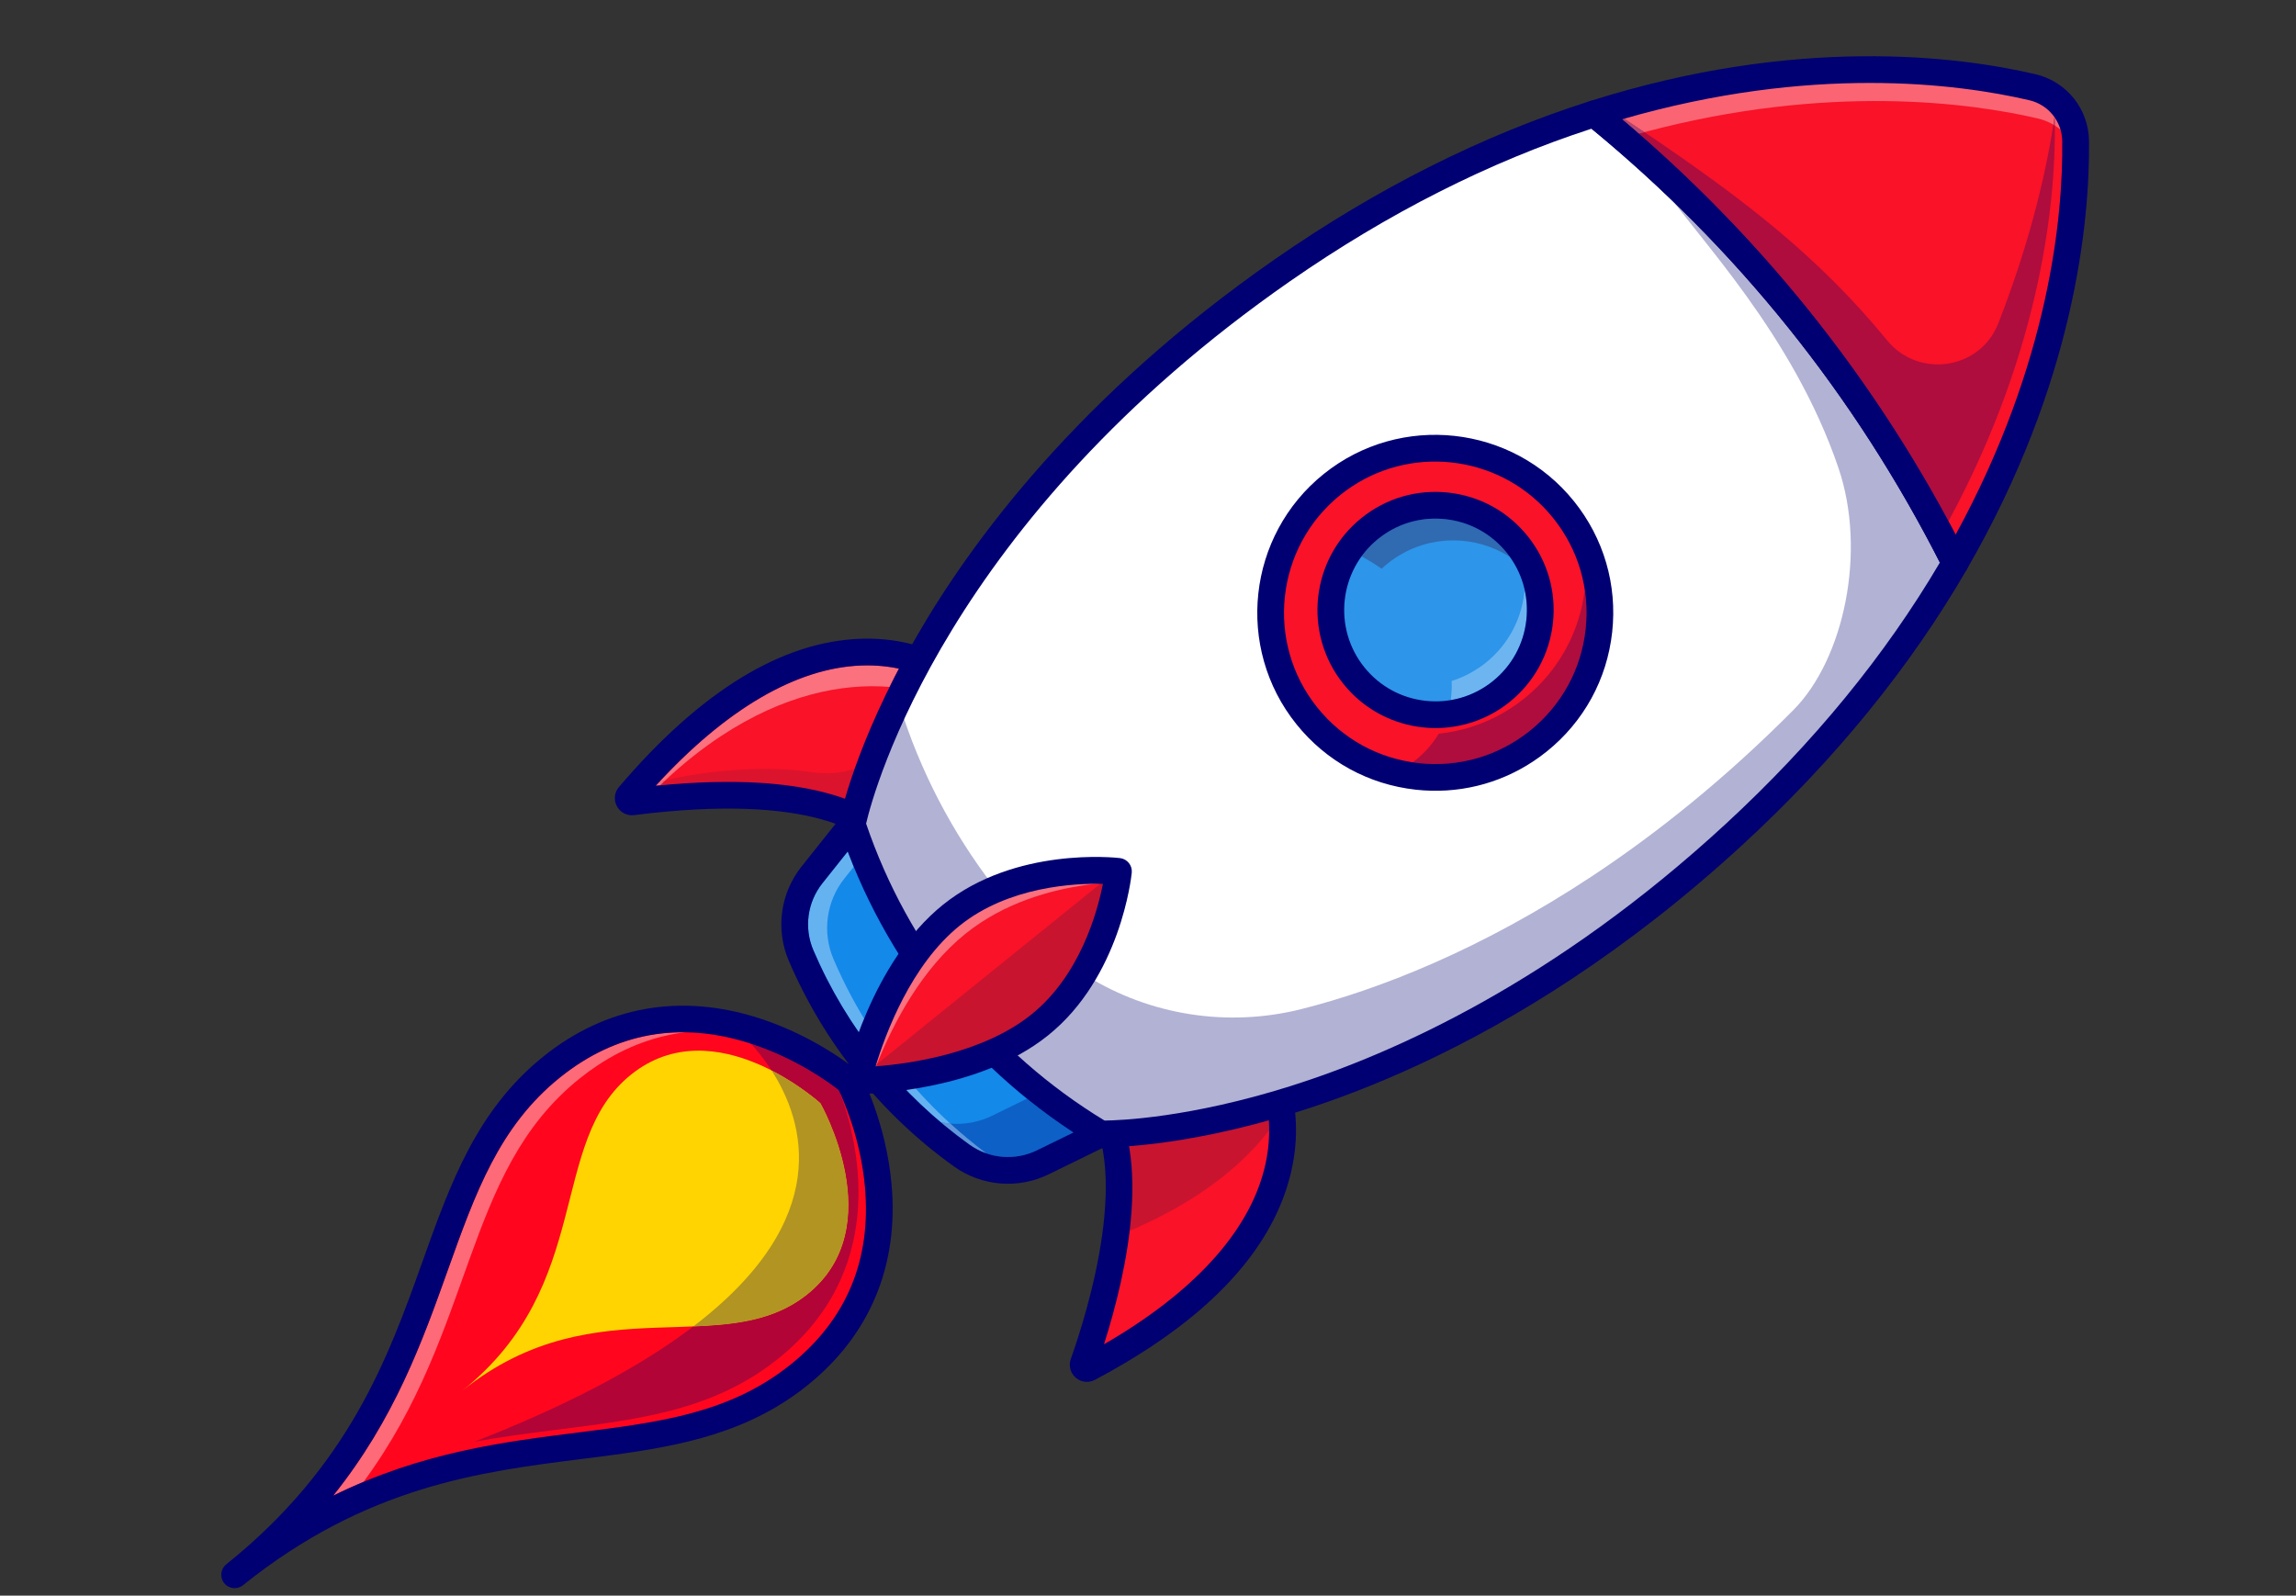 <svg width="282" height="196" viewBox="0 0 282 196" fill="none" xmlns="http://www.w3.org/2000/svg">
	<rect x="0" y="0" width="282" height="196" fill="#333333" stroke="none"/>
	<g id="rocket">
		<g id="rocket-inner">
			<path id="Vector" d="M135.21 139.288L128.08 142.772C124.855 144.35 121.024 144.028 118.107 141.935C109.42 135.703 102.603 127.213 98.396 117.385C96.982 114.085 97.497 110.275 99.732 107.466L104.675 101.259L135.21 139.288Z" fill="#1389EA"/>
			<path id="Vector_2" d="M131.833 139.11L127.359 141.298C125.385 142.262 123.147 142.374 121.134 141.675C119.597 140.524 118.122 139.303 116.713 138.016C118.446 138.164 120.217 137.851 121.837 137.06L126.136 134.959C127.961 136.431 129.862 137.817 131.833 139.11Z" fill="#0D60C6"/>
			<path id="Vector_3" d="M116.714 138.015C116.311 137.98 115.911 137.92 115.514 137.836C113.523 136.153 111.651 134.34 109.916 132.408C110.325 132.359 110.754 132.303 111.2 132.239C112.902 134.285 114.743 136.214 116.714 138.015ZM106.646 128.424C103.956 124.826 101.69 120.906 99.906 116.738C98.728 113.988 99.154 110.828 101.017 108.488L104.118 104.593C104.357 105.221 104.604 105.846 104.86 106.468L103.716 107.906C101.479 110.714 100.966 114.524 102.379 117.825C103.731 120.983 105.353 124.005 107.22 126.856C107.009 127.405 106.819 127.929 106.646 128.424Z" fill="#65B2F1"/>
			<path id="Vector_4" d="M121.135 141.675C120.407 141.422 119.709 141.063 119.064 140.6C117.842 139.724 116.658 138.802 115.514 137.837C115.911 137.921 116.311 137.981 116.714 138.016C118.123 139.303 119.598 140.525 121.135 141.675V141.675Z" fill="#6197DA"/>
			<path id="Vector_5" d="M77.676 98.496C82.188 97.936 103.364 95.132 110.285 104.454L120.166 85.607C119.768 85.199 119.327 84.793 118.849 84.398L118.849 84.395C111.977 78.729 96.802 75.112 77.698 97.245C77.555 97.409 77.413 97.576 77.269 97.743C76.999 98.06 77.261 98.547 77.676 98.496V98.496Z" fill="#F91228"/>
			<path id="Vector_6" d="M103.78 98.109C98.931 96.365 91.735 95.45 81.058 96.468C81.268 96.266 81.477 96.069 81.686 95.872C86.759 94.616 94.145 94.025 99.482 94.826C101.534 95.133 103.289 94.999 104.971 94.43C104.457 95.88 104.069 97.115 103.78 98.109V98.109Z" fill="#DC132C"/>
			<path id="Vector_7" d="M109.259 84.379C103.461 83.904 96.226 85.339 88.512 90.447C86.27 91.93 83.987 93.725 81.686 95.872C81.439 95.934 81.195 95.997 80.957 96.062C84.469 92.278 87.996 89.216 91.483 86.908C96.399 83.653 101.237 81.899 105.837 81.745C107.512 81.688 109.035 81.843 110.405 82.131C110.001 82.898 109.62 83.648 109.259 84.379Z" fill="#FB717E"/>
			<path id="Vector_8" d="M81.058 96.467C80.885 96.484 80.711 96.502 80.537 96.519C80.677 96.366 80.818 96.213 80.957 96.062C81.195 95.996 81.439 95.933 81.687 95.871C81.477 96.068 81.268 96.265 81.058 96.467Z" fill="#EA7180"/>
			<path id="Vector_9" d="M111.192 105.824C110.469 106.302 109.49 106.138 108.968 105.433C106.634 102.291 99.521 97.421 78.093 100.1L77.879 100.126C77.013 100.235 76.186 99.807 75.771 99.038C75.355 98.269 75.452 97.342 76.019 96.677C86.028 84.916 96.023 78.789 105.727 78.463C114.268 78.175 119.493 82.562 121.342 84.461C121.975 85.111 121.961 86.15 121.311 86.784C120.663 87.418 119.622 87.403 118.989 86.753C117.444 85.166 113.068 81.503 105.838 81.745C97.844 82.014 89.139 87.109 80.537 96.52C100.369 94.53 108.383 99.138 111.604 103.475C112.145 104.203 111.993 105.232 111.265 105.773C111.241 105.791 111.217 105.807 111.192 105.824V105.824Z" fill="#000072"/>
			<path id="Vector_10" d="M154.524 128.401C159.341 135.74 161.864 153.125 133.715 168.043C133.345 168.239 132.925 167.877 133.066 167.483C134.588 163.199 141.573 142.723 133.968 133.951L154.524 128.401V128.401Z" fill="#D25658"/>
			<path id="Vector_11" d="M133.716 168.045C133.346 168.237 132.927 167.876 133.066 167.482C133.845 165.288 136.059 158.845 137.009 151.903C137.909 145.342 137.679 138.335 134.047 134.047C134.021 134.015 133.993 133.984 133.967 133.953L134.092 133.918L154.523 128.401C155.875 130.46 157.046 133.313 157.408 136.68C158.342 145.306 153.965 157.311 133.716 168.045V168.045Z" fill="#F91228"/>
			<path id="Vector_12" d="M147.273 146.649C144.833 148.264 142.009 149.789 138.752 151.185C139.173 147.646 139.244 144.056 138.677 140.798C142.175 140.536 148.122 139.78 155.839 137.628C155.865 138.023 155.88 138.429 155.881 138.846C153.777 141.558 150.964 144.206 147.273 146.649Z" fill="#C8142F"/>
			<path id="Vector_13" d="M141.357 165.433C139.249 166.828 136.959 168.183 134.483 169.494C133.713 169.903 132.787 169.798 132.125 169.227C131.464 168.655 131.225 167.754 131.518 166.932C133.487 161.392 139.395 142.717 132.728 135.026C132.133 134.34 132.208 133.304 132.892 132.71C133.576 132.113 134.615 132.189 135.21 132.875C141.987 140.693 138.382 156.38 135.593 165.128C146.486 158.836 153.266 151.464 155.262 143.686C157.175 136.236 154.13 130.793 153.152 129.302C152.655 128.546 152.863 127.53 153.618 127.032L153.623 127.027C154.382 126.53 155.399 126.741 155.897 127.499C157.391 129.775 160.63 135.988 158.444 144.502C156.465 152.21 150.728 159.23 141.357 165.433Z" fill="#000072"/>
			<path id="Vector_14" d="M254.623 12.133C254.623 12.133 261.287 57.921 213.084 102.406C172.021 140.295 135.211 139.285 135.211 139.285C123.549 132.311 114.228 122.128 108.285 110.055C106.888 107.218 105.685 104.282 104.672 101.258C104.672 101.258 106.403 92.299 113.799 79.363C116.707 74.271 120.493 68.565 125.397 62.546C133.06 53.141 143.463 42.97 157.511 33.194C158.303 32.644 159.095 32.101 159.89 31.575C163.253 29.315 166.579 27.265 169.852 25.41C217.815 -1.811 254.623 12.133 254.623 12.133V12.133Z" fill="white"/>
			<path id="Vector_15" d="M190.954 117.851C161.711 137.206 138.081 138.496 133.819 138.565C130.002 136.111 126.455 133.308 123.205 130.177C124.017 129.756 124.813 129.294 125.579 128.786C126.147 128.41 126.699 128.01 127.23 127.583C129.993 125.367 131.996 122.597 133.439 119.857C141.212 124.693 150.766 126.244 159.869 123.945C169.27 121.572 181.828 116.702 195.586 107.595C203.533 102.333 211.882 95.657 220.253 87.234C226.492 80.956 229.297 67.749 225.803 57.48C220.207 41.035 208.472 29.15 204.425 23.214C218.407 36.335 229.951 51.595 238.844 68.722C232.637 79.144 224.045 90.172 212.179 101.123C204.915 107.828 197.782 113.33 190.954 117.851V117.851ZM112.732 117.371C109.77 112.716 107.379 107.731 105.591 102.474C105.935 101.004 107.327 95.691 110.969 88.1C113.677 96.168 117.786 103.619 123.044 110.143C121.274 110.776 119.494 111.617 117.808 112.733C117.27 113.089 116.744 113.471 116.229 113.885C116.067 114.017 115.906 114.15 115.747 114.285C114.649 115.221 113.646 116.265 112.732 117.371V117.371Z" fill="#B2B2D4"/>
			<path id="Vector_16" d="M240.126 69.148C229.412 47.845 214.312 29.038 195.821 13.972C221.089 5.963 240.769 8.655 249.579 10.703C252.688 11.426 254.899 14.167 254.932 17.36C255.031 26.395 253.411 46.199 240.126 69.148V69.148Z" fill="#F91228"/>
			<path id="Vector_17" d="M254.083 14.111C253.99 13.942 253.891 13.777 253.785 13.618C253.891 13.777 253.99 13.942 254.083 14.111Z" fill="white"/>
			<path id="Vector_18" d="M254.935 18.266C254.371 17.101 253.486 16.111 252.379 15.419C252.375 15 252.368 14.604 252.355 14.232L252.36 14.204C252.309 14.568 252.253 14.936 252.197 15.31C251.61 14.968 250.965 14.709 250.277 14.548C242.113 12.65 224.603 10.204 201.968 16.232C200.59 15.303 199.173 14.358 197.715 13.39C197.713 13.392 197.71 13.393 197.707 13.394C197.706 13.393 197.706 13.393 197.706 13.391C222.067 6.096 240.989 8.707 249.579 10.704C251.351 11.116 252.834 12.184 253.786 13.618C253.892 13.777 253.991 13.942 254.083 14.111C254.615 15.082 254.921 16.19 254.932 17.36C254.936 17.65 254.938 17.952 254.935 18.266V18.266Z" fill="#FB6573"/>
			<path id="Vector_19" d="M239.313 64.033C229.549 45.915 216.785 29.936 201.276 16.418C201.507 16.355 201.735 16.294 201.967 16.231C214.156 24.458 223.336 31.504 231.778 41.807C234.554 45.197 239.215 45.581 242.457 43.436C243.744 42.584 244.805 41.336 245.438 39.718C248.967 30.706 251.125 22.235 252.196 15.31C252.258 15.344 252.318 15.381 252.379 15.419C252.463 24.066 250.973 42.462 239.313 64.033Z" fill="#AE0D3E"/>
			<path id="Vector_20" d="M252.379 15.418C252.318 15.381 252.258 15.344 252.196 15.309C252.253 14.935 252.308 14.567 252.359 14.203L252.355 14.232C252.367 14.603 252.374 14.999 252.379 15.418ZM201.967 16.231C201.735 16.293 201.507 16.355 201.276 16.417C200.1 15.396 198.913 14.386 197.706 13.393C197.709 13.392 197.712 13.391 197.714 13.389C199.172 14.357 200.589 15.302 201.967 16.231Z" fill="#AF4773"/>
			<path id="Vector_21" d="M199.221 14.656C216.134 28.943 229.899 46.085 240.191 65.682C251.776 44.474 253.39 26.422 253.29 17.35C253.263 14.932 251.599 12.86 249.245 12.312C240.409 10.253 222.432 7.928 199.221 14.656V14.656ZM241.033 70.518C240.755 70.701 240.422 70.8 240.077 70.79C239.475 70.773 238.928 70.427 238.658 69.886C227.979 48.649 213.216 30.265 194.785 15.244C194.318 14.863 194.095 14.257 194.209 13.664C194.323 13.071 194.754 12.588 195.327 12.406C220.69 4.365 240.462 6.891 249.99 9.114C253.822 10.007 256.531 13.378 256.575 17.312C256.682 27.097 254.875 46.946 241.547 69.971C241.416 70.196 241.24 70.38 241.033 70.518V70.518Z" fill="#000072"/>
			<path id="Vector_22" d="M135.666 137.646C137.599 137.624 146.143 137.297 158.425 133.435C171.304 129.384 191.049 120.502 211.966 101.2C222.719 91.276 231.563 80.479 238.26 69.098C227.744 48.457 213.358 30.537 195.473 15.808C182.911 19.888 170.461 26.191 158.448 34.544C116.23 63.911 107.318 97.141 106.376 101.166C108.952 108.737 112.797 115.738 117.81 121.98C122.82 128.221 128.826 133.49 135.666 137.646ZM193.167 120.17C179.902 128.95 168.022 133.875 159.238 136.622C144.806 141.136 135.55 140.939 135.162 140.93C134.88 140.922 134.606 140.842 134.363 140.696C127.029 136.304 120.599 130.7 115.248 124.037C109.898 117.373 105.815 109.882 103.114 101.777C103.026 101.509 103.007 101.223 103.061 100.947C103.134 100.567 104.943 91.487 112.469 78.372C119.374 66.34 132.631 48.503 156.573 31.849C169.125 23.121 182.162 16.576 195.327 12.405C195.855 12.237 196.43 12.348 196.861 12.697C215.646 28.009 230.693 46.744 241.581 68.39C241.839 68.882 241.836 69.481 241.55 69.975C234.635 81.926 225.43 93.243 214.194 103.612C206.981 110.268 199.894 115.717 193.167 120.17V120.17Z" fill="#000072"/>
			<path id="Vector_23" d="M136.118 140.656C136.06 140.695 135.996 140.73 135.932 140.762L128.802 144.248C125.027 146.093 120.563 145.718 117.15 143.269C108.218 136.862 101.211 128.135 96.886 118.031C95.233 114.17 95.832 109.729 98.447 106.443L103.391 100.234C103.954 99.523 104.988 99.408 105.698 99.972C106.408 100.537 106.525 101.571 105.96 102.28L101.017 108.488C99.154 110.828 98.728 113.988 99.906 116.738C103.995 126.292 110.62 134.543 119.064 140.6C121.494 142.342 124.672 142.609 127.359 141.297L134.489 137.812C135.304 137.414 136.287 137.751 136.686 138.567C137.052 139.316 136.796 140.207 136.118 140.656V140.656Z" fill="#000072"/>
			<path id="Vector_24" d="M28.816 193.441C43.089 181.981 56.272 179.538 68.115 177.985C79.418 176.5 89.5 175.827 98.141 168.889C115.832 154.684 104.307 132.827 104.307 132.827C104.307 132.827 85.457 116.852 67.765 131.057C50.073 145.263 56.715 171.04 28.816 193.441V193.441Z" fill="#FF061E"/>
			<path id="Vector_25" d="M28.816 193.441C43.089 181.981 56.272 179.538 68.115 177.985C79.418 176.5 89.5 175.827 98.141 168.889C115.832 154.684 104.307 132.827 104.307 132.827C104.307 132.827 85.457 116.852 67.765 131.057C50.073 145.263 56.715 171.04 28.816 193.441V193.441Z" fill="#FF061E"/>
			<path id="Vector_26" d="M44.657 182.022C43.423 182.537 42.178 183.102 40.923 183.719C48.473 174.302 51.885 164.745 55 156.022C58.388 146.536 61.313 138.344 68.793 132.338C69.492 131.778 70.198 131.261 70.915 130.787C75.009 128.076 79.424 126.746 84.117 126.804C80.646 127.245 77.021 128.467 73.409 130.858C72.664 131.351 71.918 131.895 71.177 132.491C56.8 144.033 58.487 163.217 44.657 182.022V182.022Z" fill="#FF6A78"/>
			<path id="Vector_27" d="M56.816 170.801C65.094 164.155 73.257 163.361 80.637 163.088C87.739 162.823 94.114 163.04 99.165 158.984C109.465 150.715 100.766 135.513 100.766 135.513C100.766 135.513 87.803 123.734 77.502 132.004C67.204 140.275 73.058 157.759 56.816 170.801V170.801Z" fill="#FFD400"/>
			<path id="Vector_28" d="M40.923 183.72C51.75 178.383 61.817 177.117 71.008 175.96C81.001 174.701 89.63 173.618 97.112 167.608C103.966 162.106 107.034 154.765 106.233 145.788C105.703 139.843 103.57 135.074 102.996 133.88C101.957 133.064 97.76 129.951 92.07 128.148C83.478 125.426 75.651 126.837 68.793 132.338C61.313 138.345 58.388 146.536 55 156.022C51.886 164.745 48.473 174.302 40.923 183.72V183.72ZM96.744 171.941C89.115 176.992 80.495 178.076 71.419 179.219C59.041 180.777 45.013 182.544 29.845 194.721C29.136 195.291 28.104 195.177 27.535 194.469C27.503 194.429 27.473 194.388 27.446 194.347C26.983 193.646 27.121 192.696 27.788 192.16C42.957 179.981 47.711 166.665 51.907 154.918C55.314 145.377 58.532 136.365 66.738 129.777C74.417 123.605 83.563 121.973 93.173 125.052C100.326 127.343 105.167 131.404 105.369 131.575C105.529 131.711 105.663 131.876 105.761 132.062C105.884 132.297 108.802 137.901 109.495 145.38C110.424 155.429 106.854 164 99.169 170.17C98.373 170.809 97.564 171.399 96.744 171.941Z" fill="#000072"/>
			<path id="Vector_29" d="M127.694 125.903C119.172 132.742 105.365 132.734 105.365 132.734C105.365 132.734 105.377 132.682 105.402 132.59C105.749 131.122 108.858 118.836 116.857 112.408C124.534 106.24 135.162 106.84 137.073 107.006C137.268 107.024 137.373 107.037 137.373 107.037C137.373 107.037 136.162 119.111 127.694 125.903V125.903Z" fill="#F91228"/>
			<path id="Vector_30" d="M105.598 131.812C105.598 131.811 105.598 131.811 105.598 131.811C105.734 131.303 105.932 130.604 106.198 129.767C105.932 130.604 105.735 131.303 105.598 131.812V131.812Z" fill="#6666AA"/>
			<path id="Vector_31" d="M105.388 132.641C105.392 132.626 105.396 132.609 105.401 132.591C105.436 132.44 105.501 132.175 105.598 131.812C105.598 131.812 105.598 131.812 105.598 131.813C105.502 132.174 105.437 132.44 105.402 132.591C105.397 132.609 105.392 132.626 105.388 132.641V132.641Z" fill="#6666AA"/>
			<path id="Vector_32" d="M137.371 107.038C137.36 107.036 137.257 107.023 137.072 107.007C135.684 106.887 129.69 106.536 123.57 108.722C123.57 108.722 123.57 108.722 123.57 108.721C129.689 106.536 135.683 106.886 137.073 107.007C137.269 107.023 137.371 107.037 137.371 107.037C137.371 107.037 137.371 107.037 137.371 107.038Z" fill="white"/>
			<path id="Vector_33" d="M123.571 108.722C121.827 109.345 120.071 110.175 118.41 111.274C117.882 111.624 117.363 112.003 116.857 112.409C116.696 112.538 116.537 112.669 116.382 112.802C116.538 112.668 116.697 112.537 116.856 112.408C117.363 112.001 117.883 111.623 118.412 111.273C120.073 110.174 121.827 109.345 123.571 108.721C123.571 108.722 123.571 108.722 123.571 108.722V108.722Z" fill="#D1D1E5"/>
			<path id="Vector_34" d="M105.388 132.64C105.392 132.625 105.397 132.608 105.402 132.59C105.437 132.439 105.502 132.173 105.598 131.812C105.735 131.303 105.932 130.604 106.198 129.767C107.549 125.518 110.666 117.678 116.382 112.802C116.537 112.669 116.696 112.538 116.857 112.408C117.363 112.002 117.882 111.624 118.41 111.274C120.071 110.174 121.827 109.345 123.571 108.722C129.69 106.536 135.685 106.886 137.073 107.006C137.258 107.022 137.361 107.035 137.371 107.037C137.361 107.035 137.258 107.022 137.073 107.006L135.237 108.489C130.908 108.905 125.306 110.123 120.405 113.367C119.791 113.773 119.188 114.211 118.599 114.683C113.221 119.006 109.747 125.614 107.695 130.737L105.402 132.59C105.397 132.608 105.392 132.625 105.388 132.64V132.64Z" fill="#FB717E"/>
			<path id="Vector_35" d="M126.068 127.088C125.312 127.588 124.529 128.043 123.728 128.459C122.675 129.005 121.592 129.481 120.504 129.897C114.413 132.221 108.158 132.641 106.083 132.717C105.62 132.735 105.365 132.734 105.365 132.734C105.365 132.734 105.373 132.7 105.388 132.641C105.373 132.699 105.367 132.735 105.367 132.735C105.367 132.735 105.954 132.734 106.957 132.674C107.179 132.06 107.424 131.411 107.695 130.737L135.236 108.49C135.917 108.424 136.567 108.378 137.177 108.348C137.32 107.537 137.369 107.057 137.371 107.037C137.373 107.037 137.373 107.037 137.373 107.037C137.373 107.037 136.162 119.112 127.694 125.903C127.171 126.323 126.626 126.718 126.068 127.088V127.088Z" fill="#C8142F"/>
			<path id="Vector_36" d="M106.957 132.674C105.954 132.734 105.367 132.735 105.367 132.735C105.367 132.735 105.373 132.699 105.388 132.641C105.392 132.625 105.397 132.608 105.401 132.59L107.695 130.737C107.424 131.411 107.179 132.06 106.957 132.674ZM137.177 108.348C136.567 108.378 135.917 108.424 135.236 108.489L137.073 107.006C137.257 107.022 137.36 107.036 137.371 107.037C137.369 107.057 137.32 107.537 137.177 108.348V108.348Z" fill="#CA5B70"/>
			<path id="Vector_37" d="M105.365 132.734L105.37 132.73L105.365 132.734ZM107.543 130.986C111.648 130.675 120.654 129.447 126.667 124.624C132.661 119.813 134.791 111.995 135.462 108.569C131.973 108.486 123.88 108.879 117.886 113.689C111.877 118.516 108.734 127.046 107.543 130.986V130.986ZM126.968 128.464C118.131 134.313 105.914 134.377 105.364 134.377C104.866 134.376 104.397 134.15 104.084 133.762C103.773 133.374 103.654 132.867 103.762 132.38C103.888 131.807 106.963 118.251 115.829 111.128C124.724 103.98 137.045 105.344 137.565 105.405C138.453 105.512 139.095 106.309 139.005 107.2C138.954 107.722 137.624 120.042 128.723 127.185C128.157 127.639 127.57 128.066 126.968 128.464V128.464Z" fill="#000072"/>
			<path id="Vector_38" d="M188.937 91.037C180.229 98.03 167.501 96.638 160.508 87.929C153.516 79.222 154.907 66.492 163.616 59.499C172.325 52.508 185.052 53.9 192.044 62.608C199.038 71.316 197.646 84.045 188.937 91.037V91.037Z" fill="#F91228"/>
			<path id="Vector_39" d="M186.507 90.778C182.899 93.167 178.612 94.215 174.258 93.737C174.013 93.711 173.769 93.679 173.527 93.643C174.86 92.629 175.929 91.444 176.716 90.126C179.855 89.795 182.947 88.728 185.72 86.892C186.238 86.549 186.744 86.18 187.236 85.784C191.526 82.34 194.038 77.501 194.648 72.441C194.889 74.025 194.924 75.652 194.746 77.288C194.207 82.221 191.779 86.649 187.909 89.756C187.454 90.121 186.987 90.461 186.507 90.778V90.778Z" fill="#AE0D3E"/>
			<path id="Vector_40" d="M166.032 59.768C165.558 60.081 165.096 60.418 164.645 60.78C156.656 67.195 155.375 78.912 161.788 86.9C164.896 90.771 169.324 93.198 174.258 93.738C179.191 94.277 184.037 92.863 187.909 89.757C191.779 86.65 194.207 82.222 194.746 77.288C195.286 72.354 193.871 67.506 190.765 63.636C184.713 56.1 173.94 54.533 166.032 59.768ZM188.314 93.523C184.069 96.334 179.024 97.564 173.901 97.004C168.095 96.369 162.885 93.511 159.228 88.958C151.68 79.557 153.187 65.767 162.588 58.219C171.984 50.672 185.777 52.179 193.325 61.58C196.982 66.133 198.646 71.84 198.012 77.644C197.377 83.45 194.519 88.661 189.966 92.317C189.43 92.747 188.879 93.149 188.314 93.523Z" fill="#000072"/>
			<path id="Vector_41" d="M184.369 84.961C178.828 89.41 170.73 88.525 166.282 82.985C161.834 77.444 162.719 69.347 168.259 64.899C173.8 60.45 181.897 61.336 186.345 66.875C190.793 72.415 189.909 80.513 184.369 84.961Z" fill="#2D95EA"/>
			<path id="Vector_42" d="M182.496 84.297C181.18 85.168 179.715 85.744 178.181 86C178.286 85.28 178.326 84.539 178.296 83.778C178.294 83.736 178.292 83.694 178.29 83.651C179.413 83.3 180.5 82.787 181.52 82.111C181.851 81.892 182.172 81.659 182.487 81.407C185.36 79.102 186.98 75.815 187.256 72.412C187.533 73.621 187.608 74.881 187.47 76.15C187.144 79.129 185.677 81.804 183.34 83.681C183.066 83.901 182.785 84.105 182.496 84.297V84.297Z" fill="#6CB5F0"/>
			<path id="Vector_43" d="M185.453 68.417C181.249 65.713 175.72 65.65 171.408 68.505C171.078 68.723 170.757 68.957 170.443 69.209C170.184 69.417 169.935 69.633 169.697 69.855C168.826 69.254 167.986 68.747 167.234 68.331C167.807 67.543 168.492 66.817 169.287 66.179C169.563 65.958 169.845 65.752 170.135 65.56C172.315 64.117 174.904 63.486 177.533 63.774C180.513 64.098 183.188 65.567 185.064 67.904C185.199 68.071 185.329 68.243 185.453 68.417V68.417Z" fill="#306AB0"/>
			<path id="Vector_44" d="M170.136 65.56C169.846 65.752 169.563 65.959 169.288 66.179C164.462 70.054 163.689 77.132 167.562 81.956C169.439 84.293 172.115 85.761 175.094 86.086C178.074 86.412 181.003 85.556 183.34 83.682C185.677 81.804 187.144 79.13 187.47 76.15C187.795 73.169 186.941 70.241 185.064 67.904C183.188 65.567 180.513 64.099 177.533 63.774C174.904 63.486 172.315 64.118 170.136 65.56V65.56ZM184.313 87.034C178.138 91.121 169.727 89.899 165.002 84.013C159.993 77.776 160.994 68.627 167.231 63.619C170.252 61.19 174.038 60.088 177.89 60.509C181.742 60.93 185.2 62.825 187.626 65.848C190.051 68.869 191.156 72.655 190.735 76.506C190.314 80.359 188.418 83.817 185.396 86.243C185.044 86.525 184.682 86.79 184.313 87.034V87.034Z" fill="#000072"/>
			<path id="Vector_45" d="M93.264 168.585C83.288 175.187 71.524 174.697 58.28 177.091C68.147 173.239 75.716 169.356 81.468 165.548C82.791 164.673 84.019 163.801 85.155 162.935C89.961 162.736 94.333 162.258 98.057 159.793C98.433 159.544 98.803 159.275 99.165 158.984C109.465 150.715 100.766 135.513 100.766 135.513C100.766 135.513 98.342 133.312 94.761 131.48C93.864 130.093 92.946 128.982 92.229 128.199C97.839 130.008 101.967 133.071 102.995 133.88C103.076 134.046 103.186 134.281 103.318 134.578C105.724 141.443 108.783 156.293 95.586 166.888C94.823 167.501 94.049 168.064 93.264 168.585V168.585Z" fill="#B20437"/>
			<path id="Vector_46" d="M98.057 159.793C94.333 162.258 89.961 162.736 85.155 162.935C102.457 149.744 98.821 137.765 94.761 131.481C98.342 133.312 100.766 135.513 100.766 135.513C100.766 135.513 109.465 150.715 99.165 158.984C98.802 159.275 98.433 159.544 98.057 159.793Z" fill="#B29422"/>
			<path id="Vector_47" d="M103.318 134.578C103.186 134.281 103.076 134.046 102.996 133.88C101.967 133.071 97.839 130.008 92.229 128.198C91.433 127.328 90.883 126.859 90.883 126.859L91.382 126.232C95.898 127.477 99.6 129.562 101.867 131.055C102.106 131.539 102.689 132.787 103.318 134.578V134.578Z" fill="#000072"/>
		</g>
	</g>
</svg>
